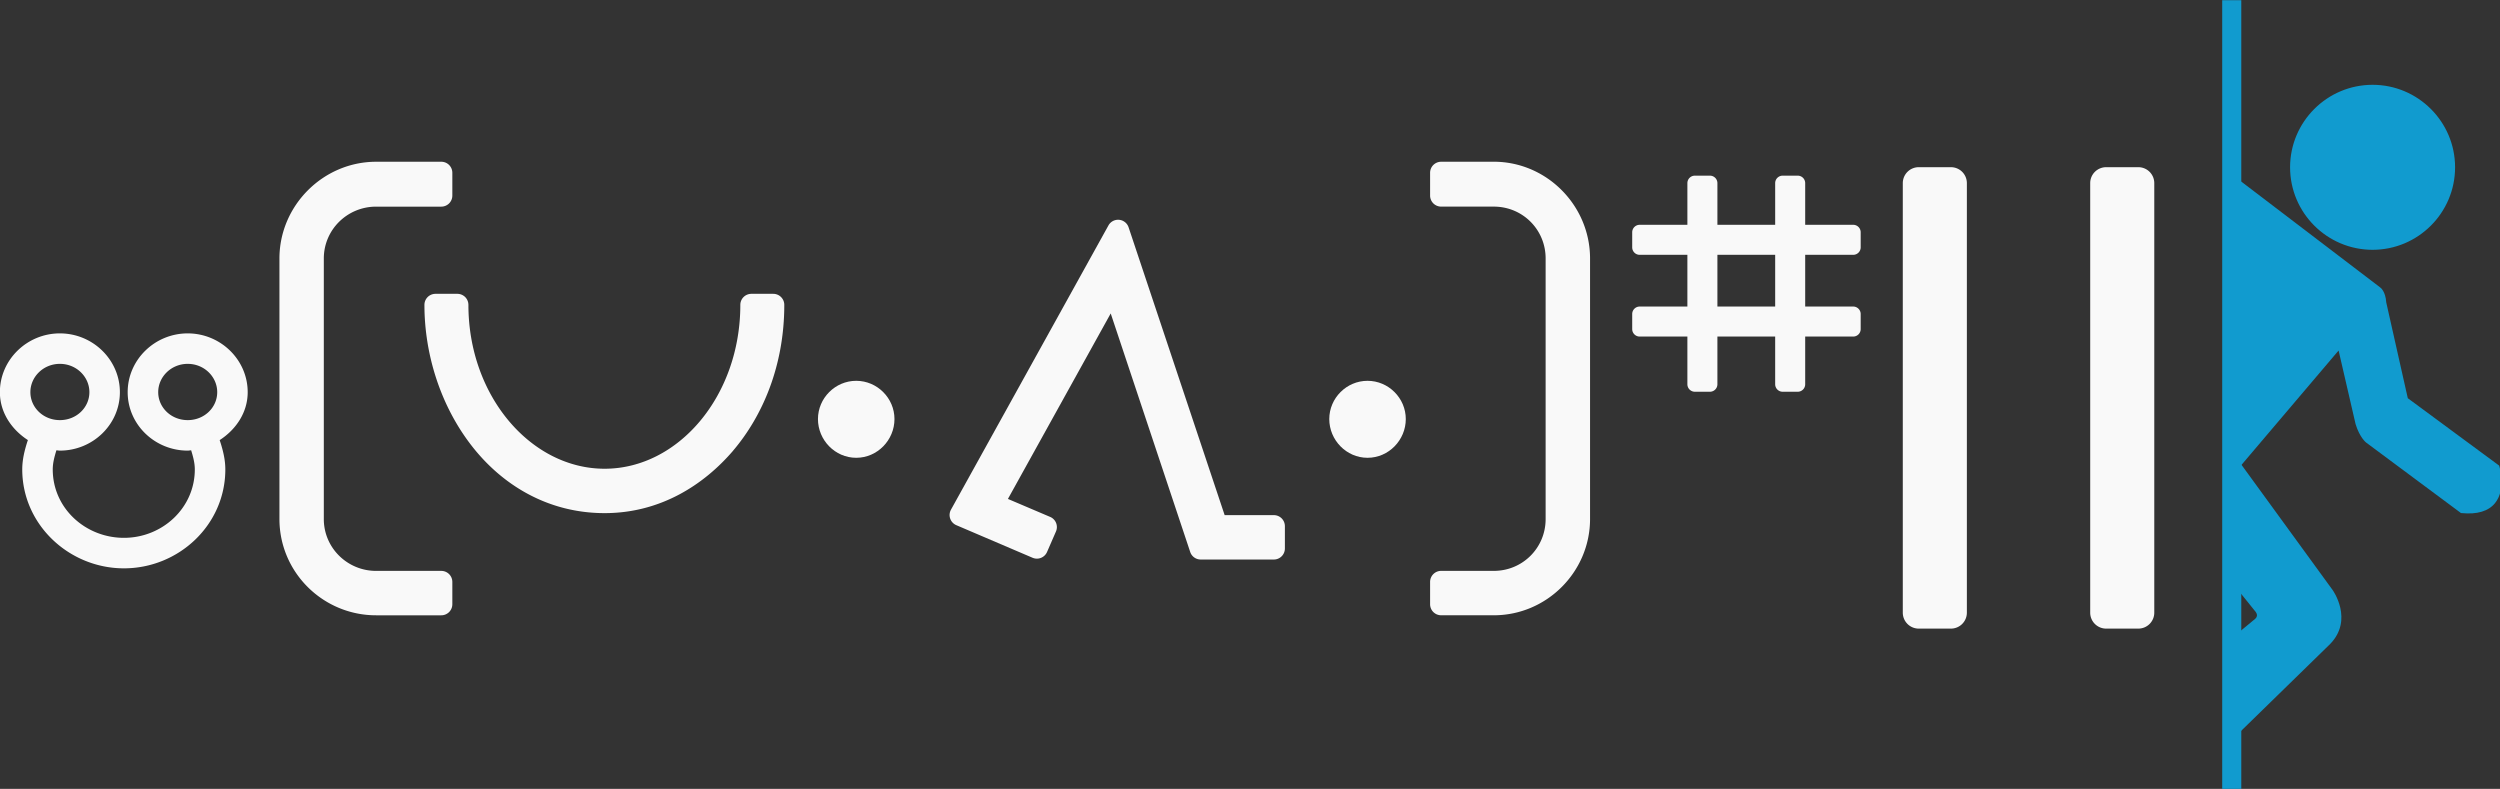 <?xml version="1.0" encoding="UTF-8" standalone="no"?>
<!-- Created with Inkscape (http://www.inkscape.org/) -->

<svg
   width="130.169mm"
   height="41.074mm"
   viewBox="0 0 130.169 41.074"
   version="1.1"
   id="svg1"
   xmlns="http://www.w3.org/2000/svg"
   xmlns:svg="http://www.w3.org/2000/svg">
  <rect x="0" y="0" width="130.169" height="41.074" fill="#333333" stroke="none"/>
  <defs
     id="defs1" />
  <g
     id="layer1"
     transform="translate(-13.494,-240.771)">
    <g
       id="g5-7-5-1"
       transform="translate(3.545,248.545)">
      <rect
         x="125.734"
         y="-7.655"
         fill="#119bcf"
         width="0.377"
         height="40.844"
         id="rect1-0-3-3"
         style="stroke-width:0.136" />
      <g
         id="g1177-0-9-3"
         transform="matrix(0.096,0,0,0.096,34.173,1.022)">
        <g
           id="g1165-8-3-3">
          <g
             id="g1163-1-6-8">
            <g
               id="g71-0-0-5"
               transform="matrix(0.373,0,0,0.373,-37.62,209.656)">
              <g
                 id="g2-2-6-1">
                <path
                   id="path65_1_-2-2-0"
                   fill="#119bcf"
                   d="m 2990.923,-564.448 c 0,64.423 -52.226,116.64 -116.638,116.64 -64.419,0 -116.641,-52.217 -116.641,-116.64 0,-64.413 52.222,-116.636 116.641,-116.636 64.412,0 116.638,52.222 116.638,116.636" />
                <path
                   fill="#119bcf"
                   d="m 2874.285,-444.486 c -66.15,0 -119.967,-53.815 -119.967,-119.963 0,-66.146 53.817,-119.959 119.967,-119.959 66.146,0 119.959,53.813 119.959,119.959 0,66.149 -53.812,119.963 -119.959,119.963 z m 0,-233.275 c -62.484,0 -113.32,50.832 -113.32,113.312 0,62.482 50.836,113.316 113.32,113.316 62.484,0 113.312,-50.834 113.312,-113.316 0,-62.48 -50.828,-113.312 -113.312,-113.312 z"
                   id="path1-9-6-8" />
              </g>
              <g
                 id="g3-7-1-7">
                <path
                   id="path67_1_-5-8-6"
                   fill="#119bcf"
                   d="m 2681.195,-541.147 201.575,153.581 c 0,0 7.025,3.859 8.119,20.209 l 31.615,140.586 132.942,98.08 c 0,0 21.631,70.788 -51.437,63.74 l -137.083,-101.891 c 0,0 -8.4,-6.421 -14.176,-25.068 l -26.15,-113.333 -147.125,173.281 134.031,184.171 c 0,0 29.442,40.326 -3.251,74.109 l -136.23,132.956 V 120.873 l 31.6,-26.165 c 0,0 8.727,-6.536 0,-16.334 l -31.6,-39.236 v -579.772 l 7.17,-0.517" />
                <path
                   fill="#119bcf"
                   d="M 2670.7,267.16 V 119.309 l 32.804,-27.158 c 0.126,-0.096 2.406,-1.909 2.655,-4.678 0.189,-2.113 -0.827,-4.43 -3.014,-6.888 L 2670.7,40.31 v -584.035 l 10.258,-0.74 0.237,3.318 2.017,-2.643 201.431,153.474 c 1.635,1.031 8.389,6.235 9.546,22.478 l 31.288,139.129 132.827,97.994 0.319,1.053 c 0.415,1.361 9.998,33.564 -6.358,53.576 -9.613,11.766 -25.95,16.626 -48.574,14.443 l -0.923,-0.089 -0.741,-0.552 -137.083,-101.891 c -0.411,-0.315 -9.346,-7.31 -15.366,-26.747 l -24.727,-107.123 -141.149,166.245 132.49,182.054 c 0.311,0.423 30.695,42.992 -3.548,78.38 z m 6.647,-144.722 v 128.949 l 130.588,-127.444 c 30.328,-31.344 3.166,-69.39 2.888,-69.776 L 2677.347,-129.24 V 37.963 l 30.869,38.324 c 3.388,3.804 4.956,7.852 4.549,11.911 -0.56,5.587 -4.678,8.819 -5.146,9.172 z M 3005.24,-68.176 c 19.781,1.746 33.861,-2.321 41.865,-12.096 12.634,-15.436 6.862,-41.016 5.442,-46.428 l -133.012,-98.132 -0.271,-1.208 -31.689,-141.095 c -0.934,-13.932 -6.432,-17.527 -6.484,-17.563 l -0.337,-0.224 -200.578,-152.821 -2.829,0.202 v 402.953 l 151.003,-177.848 27.64,119.779 c 5.257,16.956 12.897,23.129 12.975,23.192 z"
                   id="path2-6-7-3" />
              </g>
              <g
                 id="g4-4-9-5">
                <path
                   id="path69_1_-6-2-0"
                   fill="#119bcf"
                   d="m 2658.945,337.199 h 21.083 V -804.119 h -21.083 z" />
                <path
                   fill="#119bcf"
                   d="m 2683.353,340.525 h -27.729 V -807.442 h 27.729 z m -21.083,-6.647 h 14.436 V -800.795 h -14.436 z"
                   id="path3-3-0-8" />
              </g>
            </g>
          </g>
        </g>
      </g>
      <g
         id="g299-0"
         transform="translate(1.634,-41.256)"
         style="fill:#f9f9f9">
        <g
           id="path75-4"
           transform="translate(-8.904,0.636)"
           style="fill:#f9f9f9">
          <path
             style="-inkscape-font-specification:'linja pona 4.9, Normal';fill:#f9f9f9;stroke-linecap:round;stroke-linejoin:round;paint-order:stroke fill markers"
             d="m 126.881,41.551 a 0.83,0.83 0 0 0 -0.83,0.83 v 22.365 a 0.83,0.83 0 0 0 0.83,0.83 h 1.676 a 0.83,0.83 0 0 0 0.83,-0.83 V 42.381 a 0.83,0.83 0 0 0 -0.83,-0.83 z m 0.83,1.66 h 0.016 v 20.705 h -0.016 z"
             id="path76-1" />
          <path
             style="-inkscape-font-specification:'linja pona 4.9, Normal';fill:#f9f9f9;stroke-linecap:round;stroke-linejoin:round;paint-order:stroke fill markers"
             d="M 128.557,64.746 V 42.381 h -1.677 v 22.365 z"
             id="path77-1" />
        </g>
        <g
           id="path74-3"
           transform="translate(-8.904,0.636)"
           style="fill:#f9f9f9">
          <path
             style="-inkscape-font-specification:'linja pona 4.9, Normal';fill:#f9f9f9;stroke-linecap:round;stroke-linejoin:round;paint-order:stroke fill markers"
             d="m 117.123,41.551 a 0.83,0.83 0 0 0 -0.83,0.83 v 22.365 a 0.83,0.83 0 0 0 0.83,0.83 h 1.676 a 0.83,0.83 0 0 0 0.83,-0.83 V 42.381 a 0.83,0.83 0 0 0 -0.83,-0.83 z m 0.83,1.66 h 0.016 v 20.705 h -0.016 z"
             id="path78-5" />
          <path
             style="-inkscape-font-specification:'linja pona 4.9, Normal';fill:#f9f9f9;stroke-linecap:round;stroke-linejoin:round;paint-order:stroke fill markers"
             d="M 118.799,64.746 V 42.381 h -1.677 v 22.365 z"
             id="path79-9" />
        </g>
        <g
           id="path73-3"
           transform="translate(-8.964,0.636)"
           style="fill:#f9f9f9">
          <path
             style="-inkscape-font-specification:'linja pona 4.9, Normal';fill:#f9f9f9;stroke-linecap:round;stroke-linejoin:round;paint-order:stroke fill markers"
             d="m 105.526,41.992 a 0.389,0.389 0 0 0 -0.389,0.389 v 2.17 h -2.484 a 0.389,0.389 0 0 0 -0.389,0.389 v 0.785 a 0.389,0.389 0 0 0 0.389,0.389 h 2.484 v 2.693 h -2.484 a 0.389,0.389 0 0 0 -0.389,0.389 v 0.785 a 0.389,0.389 0 0 0 0.389,0.389 h 2.484 v 2.484 a 0.389,0.389 0 0 0 0.389,0.389 h 0.785 a 0.389,0.389 0 0 0 0.389,-0.389 v -2.484 h 3.008 v 2.484 a 0.389,0.389 0 0 0 0.389,0.389 h 0.785 a 0.389,0.389 0 0 0 0.389,-0.389 v -2.484 h 2.5 a 0.389,0.389 0 0 0 0.389,-0.389 v -0.785 a 0.389,0.389 0 0 0 -0.389,-0.389 h -2.5 v -2.693 h 2.5 a 0.389,0.389 0 0 0 0.389,-0.389 v -0.785 a 0.389,0.389 0 0 0 -0.389,-0.389 h -2.5 v -2.17 a 0.389,0.389 0 0 0 -0.389,-0.389 h -0.785 a 0.389,0.389 0 0 0 -0.389,0.389 v 2.17 h -3.008 v -2.17 a 0.389,0.389 0 0 0 -0.389,-0.389 z m 0.389,0.777 h 0.008 v 2.17 a 0.389,0.389 0 0 0 0.389,0.389 h 3.785 a 0.389,0.389 0 0 0 0.389,-0.389 v -2.17 h 0.008 v 2.17 a 0.389,0.389 0 0 0 0.389,0.389 h 2.5 v 0.008 h -2.5 a 0.389,0.389 0 0 0 -0.389,0.389 V 49.195 a 0.389,0.389 0 0 0 0.389,0.389 h 2.5 v 0.008 h -2.5 a 0.389,0.389 0 0 0 -0.389,0.389 v 2.484 h -0.008 v -2.484 a 0.389,0.389 0 0 0 -0.389,-0.389 H 106.311 a 0.389,0.389 0 0 0 -0.389,0.389 v 2.484 h -0.008 v -2.484 a 0.389,0.389 0 0 0 -0.389,-0.389 h -2.484 v -0.008 h 2.484 a 0.389,0.389 0 0 0 0.389,-0.389 v -3.471 a 0.389,0.389 0 0 0 -0.389,-0.389 h -2.484 v -0.008 h 2.484 a 0.389,0.389 0 0 0 0.389,-0.389 z m 0.396,2.566 a 0.389,0.389 0 0 0 -0.389,0.389 v 3.471 a 0.389,0.389 0 0 0 0.389,0.389 h 3.785 a 0.389,0.389 0 0 0 0.389,-0.389 v -3.471 a 0.389,0.389 0 0 0 -0.389,-0.389 z m 0.389,0.777 h 3.008 v 2.693 h -3.008 z"
             id="path80-4" />
          <path
             style="-inkscape-font-specification:'linja pona 4.9, Normal';fill:#f9f9f9;stroke-linecap:round;stroke-linejoin:round;paint-order:stroke fill markers"
             d="m 113.77,49.195 h -2.889 v -3.47 h 2.889 v -0.785 h -2.889 v -2.559 h -0.785 v 2.559 h -3.784 v -2.559 h -0.785 v 2.559 h -2.873 v 0.785 h 2.873 v 3.47 h -2.873 v 0.785 h 2.873 v 2.873 h 0.785 V 49.98 h 3.784 v 2.873 h 0.785 V 49.98 h 2.889 z m -7.458,-3.47 h 3.784 v 3.47 h -3.784 z"
             id="path81-1" />
        </g>
        <g
           id="path72-5"
           transform="translate(-9.963,0.636)"
           style="fill:#f9f9f9">
          <path
             style="-inkscape-font-specification:'linja pona 4.9, Normal';fill:#f9f9f9;stroke-linecap:round;stroke-linejoin:round;paint-order:stroke fill markers"
             d="m 93.314,41.268 a 0.575,0.575 0 0 0 -0.574,0.576 v 1.184 a 0.575,0.575 0 0 0 0.574,0.576 h 2.742 c 1.502,0 2.699,1.197 2.699,2.699 v 13.568 c 0,1.502 -1.197,2.699 -2.699,2.699 h -2.742 a 0.575,0.575 0 0 0 -0.574,0.576 v 1.16 a 0.575,0.575 0 0 0 0.574,0.576 h 2.742 c 2.753,0 5.012,-2.259 5.012,-5.012 v -13.568 c 0,-2.753 -2.255,-5.035 -5.012,-5.035 z m 0.576,1.15 h 2.166 c 2.122,0 3.861,1.759 3.861,3.885 v 13.568 c 0,2.125 -1.736,3.861 -3.861,3.861 h -2.166 v -0.012 h 2.166 c 2.122,0 3.85,-1.728 3.85,-3.85 v -13.568 c 0,-2.122 -1.728,-3.85 -3.85,-3.85 h -2.166 z"
             id="path82-0" />
          <path
             style="-inkscape-font-specification:'linja pona 4.9, Normal';fill:#f9f9f9;stroke-linecap:round;stroke-linejoin:round;paint-order:stroke fill markers"
             d="m 93.315,64.308 h 2.741 c 2.439,0 4.437,-1.998 4.437,-4.437 V 46.304 c 0,-2.439 -1.998,-4.46 -4.437,-4.46 h -2.741 v 1.185 h 2.741 c 1.812,0 3.276,1.464 3.276,3.276 v 13.567 c 0,1.812 -1.464,3.276 -3.276,3.276 h -2.741 z"
             id="path83-8" />
        </g>
        <g
           id="path71-3"
           transform="translate(-9.963,0.636)"
           style="fill:#f9f9f9">
          <path
             style="-inkscape-font-specification:'linja pona 4.9, Normal';fill:#f9f9f9;stroke-linecap:round;stroke-linejoin:round;paint-order:stroke fill markers"
             d="m 89.482,52.674 c -1.092,0 -1.992,0.9 -1.992,1.992 0,1.092 0.889,2.016 1.992,2.016 1.103,0 1.992,-0.924 1.992,-2.016 0,-1.092 -0.9,-1.992 -1.992,-1.992 z m 0,1.15 c 0.441,0 0.842,0.4 0.842,0.842 0,0.441 -0.412,0.865 -0.842,0.865 -0.43,0 -0.844,-0.424 -0.844,-0.865 0,-0.441 0.402,-0.842 0.844,-0.842 z"
             id="path84-5" />
          <path
             style="-inkscape-font-specification:'linja pona 4.9, Normal';fill:#f9f9f9;stroke-linecap:round;stroke-linejoin:round;paint-order:stroke fill markers"
             d="m 88.065,54.667 c 0,0.767 0.65,1.44 1.417,1.44 0.767,0 1.417,-0.674 1.417,-1.44 0,-0.767 -0.65,-1.417 -1.417,-1.417 -0.767,0 -1.417,0.65 -1.417,1.417 z"
             id="path85-6" />
        </g>
        <g
           id="path70-5"
           transform="translate(-9.963,0.636)"
           style="fill:#f9f9f9">
          <path
             style="-inkscape-font-specification:'linja pona 4.9, Normal';fill:#f9f9f9;stroke-linecap:round;stroke-linejoin:round;paint-order:stroke fill markers"
             d="m 76.549,44.291 a 0.575,0.575 0 0 0 -0.557,0.293 l -8.199,14.799 a 0.575,0.575 0 0 0 0.277,0.807 l 3.971,1.697 a 0.575,0.575 0 0 0 0.754,-0.301 l 0.465,-1.068 a 0.575,0.575 0 0 0 -0.303,-0.758 l -2.199,-0.936 5.352,-9.658 4.139,12.42 a 0.575,0.575 0 0 0 0.545,0.393 h 3.811 a 0.575,0.575 0 0 0 0.574,-0.574 v -1.162 A 0.575,0.575 0 0 0 84.604,59.668 H 82.043 L 77.041,44.682 a 0.575,0.575 0 0 0 -0.492,-0.391 z m -0.186,1.996 4.721,14.137 a 0.575,0.575 0 0 0 0.545,0.393 h 2.398 v 0.012 H 81.207 L 76.785,47.562 a 0.575,0.575 0 0 0 -1.049,-0.098 l -6.295,11.359 a 0.575,0.575 0 0 0 0.277,0.809 l 2.256,0.959 -0.006,0.012 -2.861,-1.221 z"
             id="path86-9" />
          <path
             style="-inkscape-font-specification:'linja pona 4.9, Normal';fill:#f9f9f9;stroke-linecap:round;stroke-linejoin:round;paint-order:stroke fill markers"
             d="M 84.603,61.404 V 60.242 H 81.63 L 76.496,44.863 68.295,59.661 l 3.972,1.696 0.465,-1.069 -2.788,-1.185 6.296,-11.36 4.553,13.66 z"
             id="path87-9" />
        </g>
        <g
           id="path69-0"
           transform="translate(-9.963,0.636)"
           style="fill:#f9f9f9">
          <path
             style="-inkscape-font-specification:'linja pona 4.9, Normal';fill:#f9f9f9;stroke-linecap:round;stroke-linejoin:round;paint-order:stroke fill markers"
             d="m 62.859,52.674 c -1.092,0 -1.992,0.9 -1.992,1.992 0,1.092 0.889,2.016 1.992,2.016 1.103,0 1.992,-0.924 1.992,-2.016 0,-1.092 -0.9,-1.992 -1.992,-1.992 z m 0,1.15 c 0.441,0 0.842,0.4 0.842,0.842 0,0.441 -0.412,0.865 -0.842,0.865 -0.43,0 -0.842,-0.424 -0.842,-0.865 0,-0.441 0.4,-0.842 0.842,-0.842 z"
             id="path88-7" />
          <path
             style="-inkscape-font-specification:'linja pona 4.9, Normal';fill:#f9f9f9;stroke-linecap:round;stroke-linejoin:round;paint-order:stroke fill markers"
             d="m 61.442,54.667 c 0,0.767 0.65,1.44 1.417,1.44 0.767,0 1.417,-0.674 1.417,-1.44 0,-0.767 -0.65,-1.417 -1.417,-1.417 -0.767,0 -1.417,0.65 -1.417,1.417 z"
             id="path89-6" />
        </g>
        <g
           id="path68-3"
           transform="translate(-9.963,0.636)"
           style="fill:#f9f9f9">
          <path
             style="-inkscape-font-specification:'linja pona 4.9, Normal';fill:#f9f9f9;stroke-linecap:round;stroke-linejoin:round;paint-order:stroke fill markers"
             d="m 40.953,48.145 a 0.575,0.575 0 0 0 -0.576,0.574 c 0,2.638 0.876,5.319 2.486,7.371 1.61,2.053 3.991,3.473 6.895,3.473 2.961,0 5.214,-1.528 6.686,-3.244 a 0.575,0.575 0 0 0 0,-0.002 c 1.551,-1.822 2.67,-4.442 2.67,-7.598 a 0.575,0.575 0 0 0 -0.574,-0.574 h -1.139 a 0.575,0.575 0 0 0 -0.576,0.574 c 0,4.755 -3.234,8.533 -7.066,8.533 -3.832,0 -7.092,-3.78 -7.092,-8.533 a 0.575,0.575 0 0 0 -0.576,-0.574 z m 0.842,2.197 c 0.1,0.659 0.128,1.347 0.336,1.955 -0.214,-0.63 -0.236,-1.297 -0.336,-1.955 z m 15.504,2.182 c -0.429,1.187 -1.025,2.221 -1.73,3.049 -0.68,0.793 -1.54,1.501 -2.551,2.023 1.926,-0.986 3.456,-2.814 4.281,-5.072 z m -14.318,1.373 c 0.298,0.536 0.526,1.13 0.906,1.586 -0.034,-0.041 -0.086,-0.059 -0.119,-0.102 -0.341,-0.434 -0.52,-0.989 -0.787,-1.484 z m 1.5,2.092 c 0.63,0.632 1.277,1.25 2.051,1.639 -0.79,-0.393 -1.431,-1 -2.051,-1.639 z m 2.74,1.807 c 0.81,0.314 1.636,0.605 2.537,0.605 0.372,0 0.687,-0.194 1.045,-0.25 -0.367,0.059 -0.647,0.262 -1.045,0.262 -0.943,0 -1.74,-0.313 -2.537,-0.617 z"
             id="path90-7" />
          <path
             style="-inkscape-font-specification:'linja pona 4.9, Normal';fill:#f9f9f9;stroke-linecap:round;stroke-linejoin:round;paint-order:stroke fill markers"
             d="m 49.757,58.988 c 2.764,0 4.855,-1.417 6.249,-3.043 1.464,-1.719 2.532,-4.205 2.532,-7.225 h -1.138 c 0,5.018 -3.438,9.107 -7.643,9.107 -4.205,0 -7.666,-4.089 -7.666,-9.107 h -1.138 c 0,5.018 3.368,10.268 8.805,10.268 z"
             id="path91-6" />
        </g>
        <g
           id="path67-1"
           transform="translate(-9.963,0.636)"
           style="fill:#f9f9f9">
          <path
             style="-inkscape-font-specification:'linja pona 4.9, Normal';fill:#f9f9f9;stroke-linecap:round;stroke-linejoin:round;paint-order:stroke fill markers"
             d="m 37.863,41.268 c -2.757,0 -5.035,2.278 -5.035,5.035 v 13.568 c 0,2.773 2.265,5.012 5.035,5.012 h 3.391 a 0.575,0.575 0 0 0 0.576,-0.576 v -1.16 a 0.575,0.575 0 0 0 -0.576,-0.576 h -3.391 c -1.502,0 -2.725,-1.202 -2.725,-2.699 v -13.568 c 0,-1.497 1.222,-2.699 2.725,-2.699 h 3.391 a 0.575,0.575 0 0 0 0.576,-0.576 V 41.844 a 0.575,0.575 0 0 0 -0.576,-0.576 z m 0,1.15 h 2.816 v 0.035 h -2.816 c -2.122,0 -3.875,1.723 -3.875,3.85 v 13.568 c 0,2.127 1.753,3.85 3.875,3.85 h 2.816 v 0.012 h -2.816 c -2.155,0 -3.887,-1.71 -3.887,-3.861 v -13.568 c 0,-2.122 1.765,-3.885 3.887,-3.885 z"
             id="path92-5" />
          <path
             style="-inkscape-font-specification:'linja pona 4.9, Normal';fill:#f9f9f9;stroke-linecap:round;stroke-linejoin:round;paint-order:stroke fill markers"
             d="m 41.254,64.308 v -1.162 h -3.392 c -1.812,0 -3.299,-1.464 -3.299,-3.276 V 46.304 c 0,-1.812 1.487,-3.276 3.299,-3.276 h 3.392 v -1.185 h -3.392 c -2.439,0 -4.46,2.021 -4.46,4.46 v 13.567 c 0,2.462 1.998,4.437 4.46,4.437 z"
             id="path93-0" />
        </g>
        <g
           id="text2-6"
           transform="matrix(0.687,0,0,0.687,-0.215,20.159)"
           style="fill:#f9f9f9">
          <path
             style="-inkscape-font-specification:'linja pona 4.9, Normal';fill:#f9f9f9;stroke-linecap:round;stroke-linejoin:round;paint-order:stroke fill markers"
             d="m 16.955,44.66 c -2.49,0 -4.547,1.997 -4.547,4.455 0,1.545 0.891,2.833 2.121,3.631 -0.237,0.716 -0.426,1.452 -0.426,2.223 0,4.206 3.57,7.498 7.707,7.498 4.135,0 7.684,-3.274 7.684,-7.498 0,-0.77 -0.191,-1.505 -0.428,-2.221 1.231,-0.798 2.123,-2.087 2.123,-3.633 0,-2.458 -2.057,-4.455 -4.547,-4.455 -2.49,0 -4.549,1.997 -4.549,4.455 0,2.458 2.063,4.43 4.549,4.43 0.091,0 0.173,-0.02 0.262,-0.025 0.143,0.47 0.277,0.945 0.277,1.449 0,2.929 -2.465,5.186 -5.371,5.186 -2.909,0 -5.396,-2.234 -5.396,-5.186 0,-0.504 0.135,-0.979 0.277,-1.449 0.089,0.005 0.172,0.025 0.264,0.025 2.485,0 4.547,-1.972 4.547,-4.43 0,-2.458 -2.057,-4.455 -4.547,-4.455 z m 0,1.15 c 1.878,0 3.396,1.488 3.396,3.305 0,1.816 -1.515,3.281 -3.396,3.281 -0.221,0 -0.411,-0.019 -0.607,-0.059 a 0.575,0.575 0 0 0 -0.648,0.354 c -0.281,0.714 -0.434,1.483 -0.434,2.277 0,0.9 0.189,1.745 0.529,2.508 0.339,0.761 0.83,1.439 1.428,2.006 -0.599,-0.568 -1.087,-1.248 -1.428,-2.006 -0.345,-0.767 -0.541,-1.611 -0.541,-2.508 0,-0.762 0.147,-1.502 0.424,-2.205 a 0.575,0.575 0 0 0 -0.273,-0.723 c -0.113,-0.057 -0.17,-0.178 -0.275,-0.246 0.536,0.342 1.141,0.59 1.826,0.59 1.854,0 3.385,-1.459 3.385,-3.27 0,-1.81 -1.525,-3.293 -3.385,-3.293 -1.86,0 -3.387,1.483 -3.387,3.293 0,0.049 0.027,0.09 0.029,0.139 -0.002,-0.05 -0.041,-0.088 -0.041,-0.139 0,-1.816 1.521,-3.305 3.398,-3.305 z m 9.688,0 c 1.878,0 3.396,1.488 3.396,3.305 0,0.049 -0.039,0.086 -0.041,0.135 0.002,-0.047 0.029,-0.087 0.029,-0.135 0,-1.81 -1.525,-3.293 -3.385,-3.293 -1.86,0 -3.387,1.483 -3.387,3.293 0,1.81 1.533,3.27 3.387,3.27 0.684,0 1.288,-0.248 1.824,-0.59 -0.105,0.068 -0.161,0.189 -0.273,0.246 a 0.575,0.575 0 0 0 -0.273,0.723 c 0.277,0.703 0.424,1.443 0.424,2.205 0,3.581 -3.002,6.348 -6.533,6.348 -1.649,0 -3.156,-0.653 -4.328,-1.666 1.174,1.011 2.685,1.654 4.328,1.654 3.506,0 6.521,-2.761 6.521,-6.336 0,-0.794 -0.155,-1.563 -0.436,-2.277 A 0.575,0.575 0 0 0 27.25,52.338 c -0.196,0.039 -0.387,0.059 -0.607,0.059 -1.882,0 -3.398,-1.465 -3.398,-3.281 0,-1.816 1.521,-3.305 3.398,-3.305 z m -9.688,1.16 c 1.253,0 2.236,0.981 2.236,2.145 0,1.163 -0.977,2.119 -2.236,2.119 -1.259,0 -2.236,-0.956 -2.236,-2.119 0,-1.163 0.983,-2.145 2.236,-2.145 z m 9.688,0 c 1.253,0 2.236,0.981 2.236,2.145 0,1.163 -0.977,2.119 -2.236,2.119 -1.259,0 -2.236,-0.956 -2.236,-2.119 0,-1.163 0.983,-2.145 2.236,-2.145 z m -12.637,3.656 c 0.084,0.151 0.188,0.286 0.295,0.422 -0.11,-0.14 -0.209,-0.266 -0.295,-0.422 z m 15.584,0.006 c -0.085,0.153 -0.183,0.274 -0.291,0.412 0.104,-0.133 0.208,-0.264 0.291,-0.412 z"
             id="path94-5" />
          <path
             style="-inkscape-font-specification:'linja pona 4.9, Normal';fill:#f9f9f9;stroke-linecap:round;stroke-linejoin:round;paint-order:stroke fill markers"
             d="m 26.642,52.971 c 0.256,0 0.488,-0.023 0.72,-0.07 0.256,0.65 0.395,1.347 0.395,2.068 0,3.252 -2.741,5.761 -5.947,5.761 -3.206,0 -5.97,-2.486 -5.97,-5.761 0,-0.72 0.139,-1.417 0.395,-2.068 0.232,0.046 0.465,0.07 0.72,0.07 2.184,0 3.972,-1.719 3.972,-3.856 0,-2.137 -1.789,-3.88 -3.972,-3.88 -2.184,0 -3.972,1.742 -3.972,3.88 0,1.487 0.883,2.788 2.16,3.438 -0.302,0.767 -0.465,1.58 -0.465,2.416 0,3.88 3.299,6.923 7.132,6.923 3.833,0 7.109,-3.02 7.109,-6.923 0,-0.836 -0.163,-1.649 -0.465,-2.416 1.278,-0.65 2.16,-1.951 2.16,-3.438 0,-2.137 -1.789,-3.88 -3.972,-3.88 -2.184,0 -3.972,1.742 -3.972,3.88 0,2.137 1.789,3.856 3.972,3.856 z m 0,-6.574 c 1.556,0 2.811,1.231 2.811,2.718 0,1.487 -1.254,2.695 -2.811,2.695 -1.556,0 -2.811,-1.208 -2.811,-2.695 0,-1.487 1.254,-2.718 2.811,-2.718 z m -9.687,0 c 1.556,0 2.811,1.231 2.811,2.718 0,1.487 -1.254,2.695 -2.811,2.695 -1.556,0 -2.811,-1.208 -2.811,-2.695 0,-1.487 1.254,-2.718 2.811,-2.718 z"
             id="path95-0" />
        </g>
      </g>
    </g>
  </g>
</svg>

